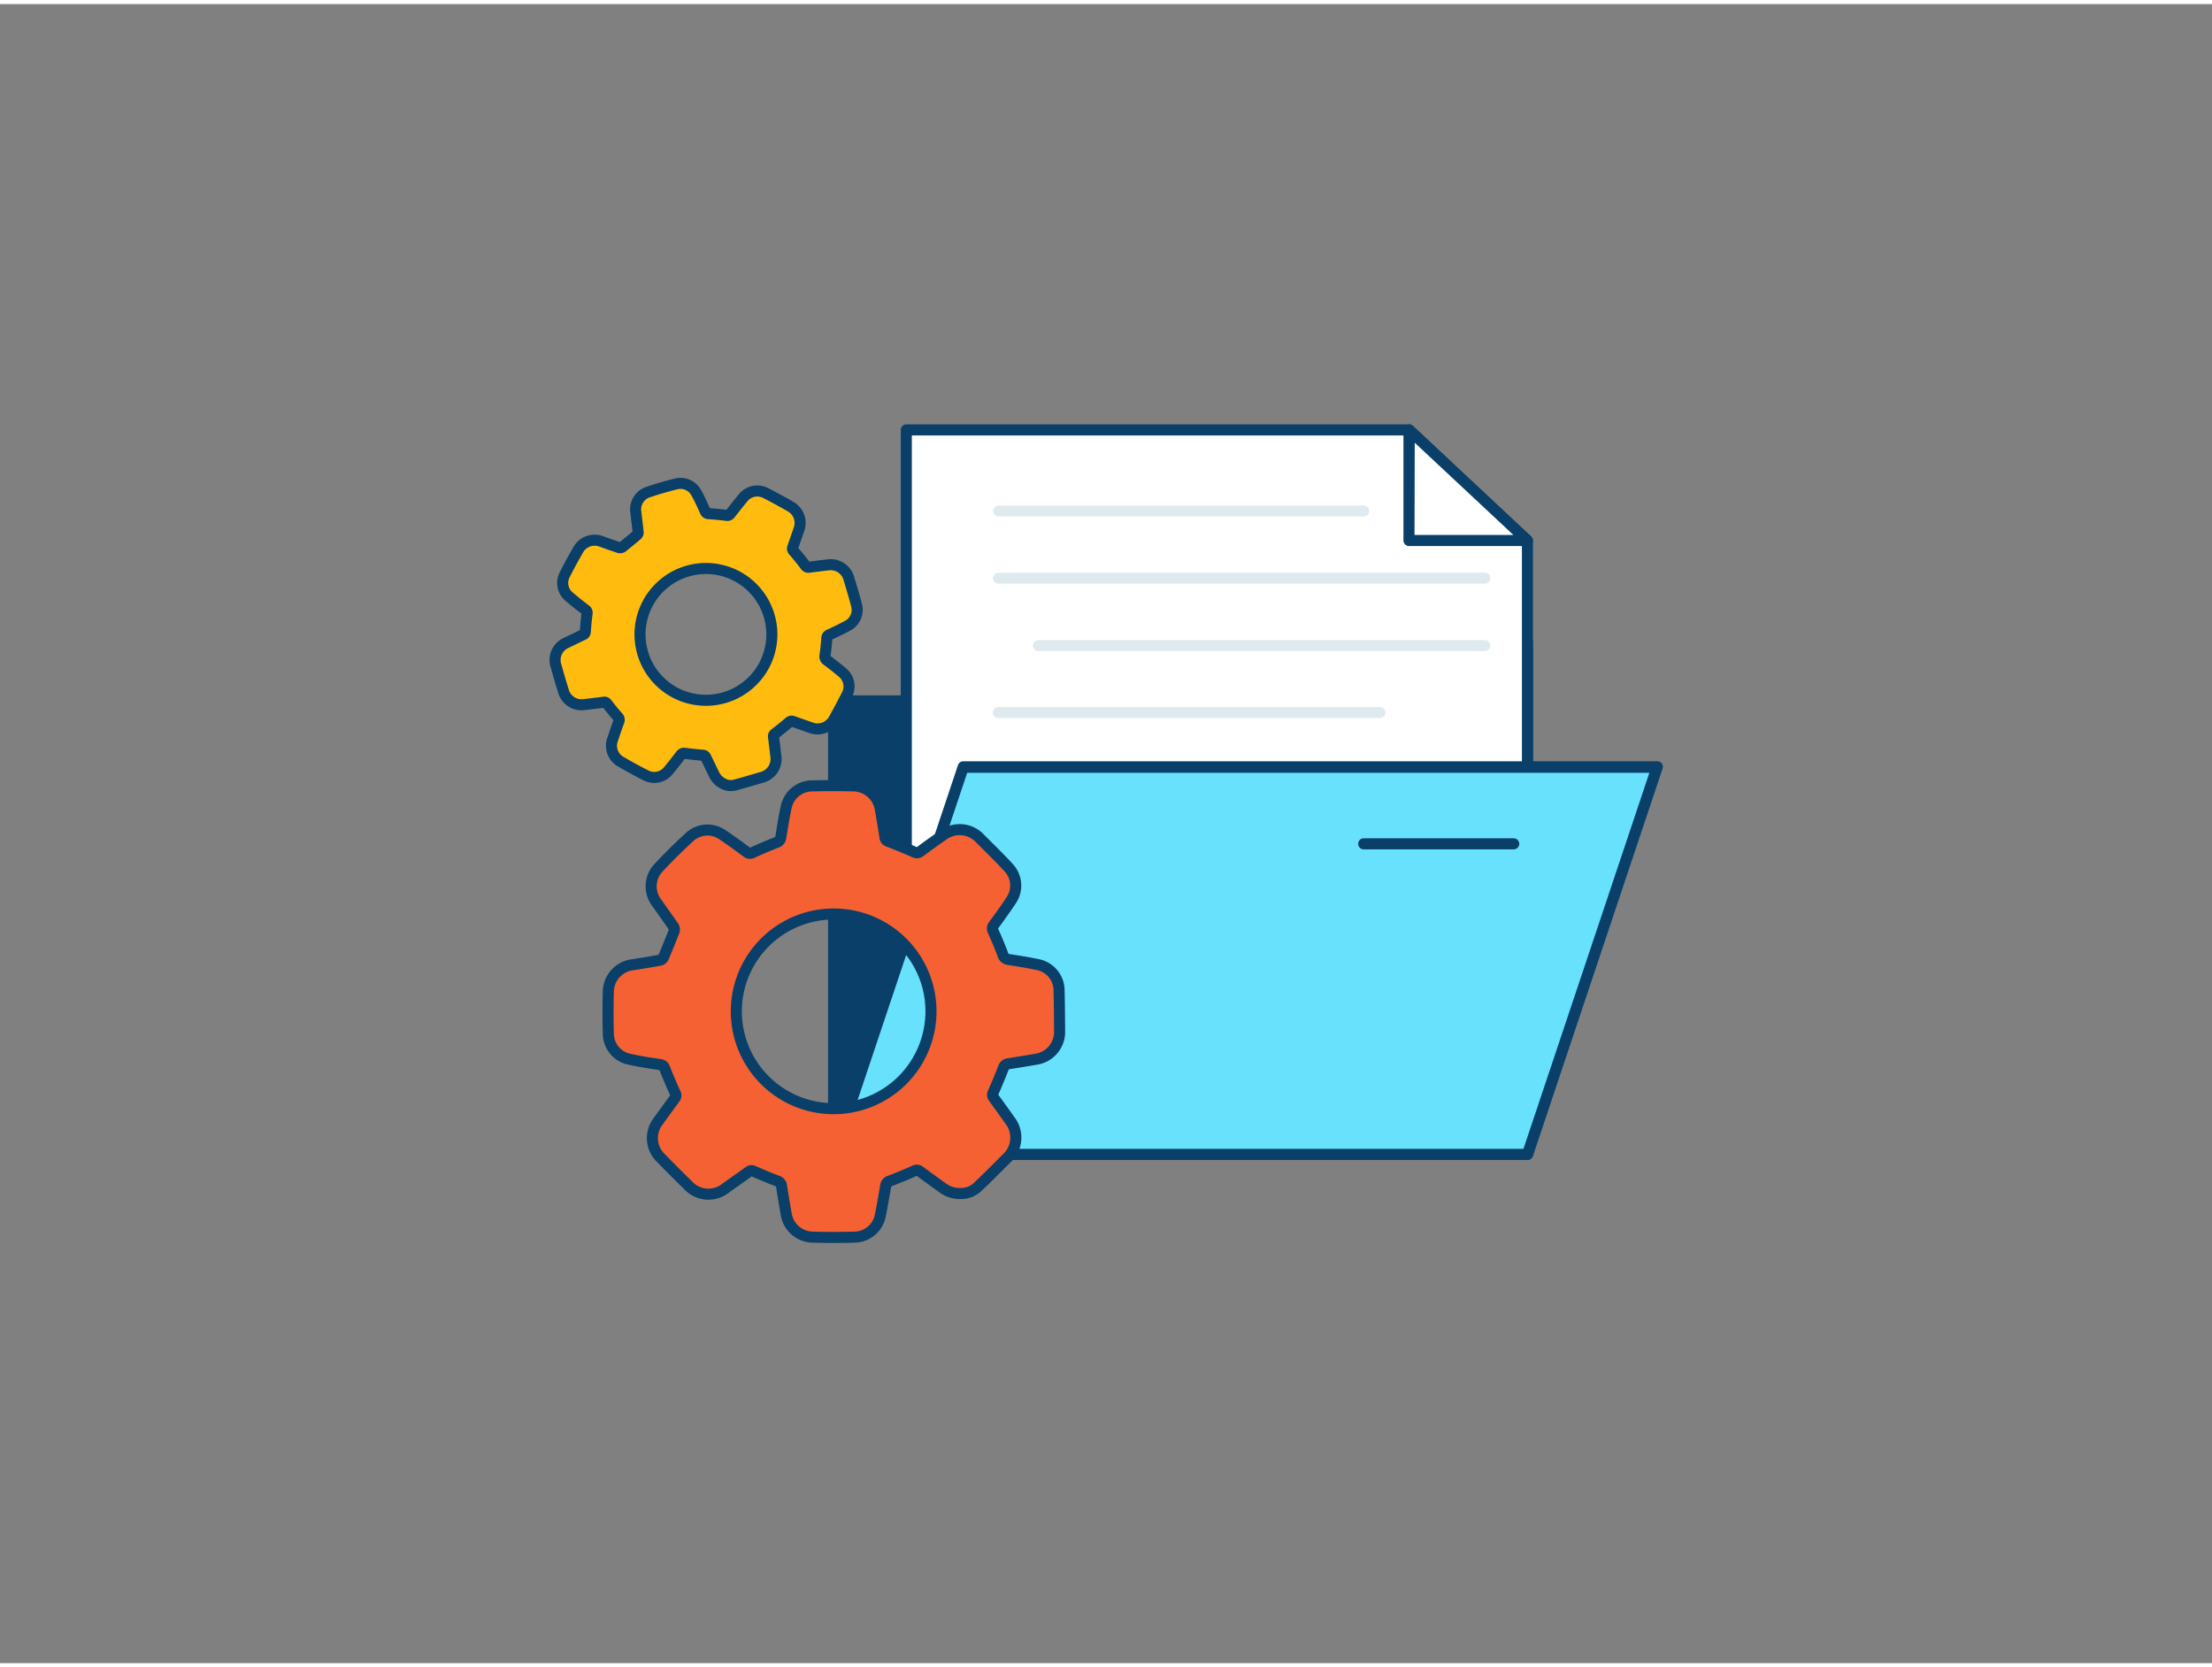 <svg xmlns="http://www.w3.org/2000/svg" viewBox="0 0 400 300" width="406" height="306" class="illustration styles_illustrationTablet__1DWOa"><rect x="0" y="0" width="400" height="300" fill="#808080" stroke="none"/><g id="_516_data_and_settings_outline" data-name="#516_data_and_settings_outline"><polygon points="236.28 126.04 236.28 115.49 276.2 115.49 276.2 126.04 276.2 142.47 276.2 208.03 150.74 208.03 150.74 126.04 236.28 126.04" fill="#093f68"></polygon><path d="M276.21,209H150.74a1,1,0,0,1-1-1V126a1,1,0,0,1,1-1h84.54v-9.55a1,1,0,0,1,1-1h39.93a1,1,0,0,1,1,1V208A1,1,0,0,1,276.21,209Zm-124.47-2H275.21V116.49H237.28V126a1,1,0,0,1-1,1H151.74Z" fill="#093f68"></path><polygon points="163.89 191.3 276.2 191.3 276.2 97.03 254.83 77.02 163.89 77.02 163.89 191.3" fill="#fff"></polygon><path d="M276.21,192.3H163.89a1,1,0,0,1-1-1V77a1,1,0,0,1,1-1h90.94a1,1,0,0,1,.68.27l21.38,20a1,1,0,0,1,.32.74V191.3A1,1,0,0,1,276.21,192.3Zm-111.32-2H275.21V97.46L254.44,78H164.89Z" fill="#093f68"></path><polygon points="150.74 208.03 276.2 208.03 299.65 137.95 174.18 137.95 150.74 208.03" fill="#68e1fd"></polygon><path d="M276.21,209H150.74a1,1,0,0,1-.81-.41,1,1,0,0,1-.14-.91l23.45-70.08a1,1,0,0,1,.94-.68H299.65a1,1,0,0,1,1,1.31l-23.45,70.09A1,1,0,0,1,276.21,209Zm-124.08-2H275.49L298.26,139H174.9Z" fill="#093f68"></path><path d="M273.73,152.85H246.6a1,1,0,0,1,0-2h27.13a1,1,0,0,1,0,2Z" fill="#093f68"></path><polygon points="254.83 77.02 254.79 97.03 276.2 97.03 254.83 77.02" fill="#fff"></polygon><path d="M276.21,98H254.79a1,1,0,0,1-.71-.3,1,1,0,0,1-.29-.71l0-20a1,1,0,0,1,.6-.92,1,1,0,0,1,1.08.19l21.38,20a1,1,0,0,1-.68,1.74Zm-20.42-2h17.88L255.83,79.32Z" fill="#093f68"></path><path d="M191.51,178.19a4.78,4.78,0,0,0-3.69-4.47c-1.78-.38-3.59-.67-5.4-.95a1.2,1.2,0,0,1-1.07-.89c-.53-1.43-1.13-2.85-1.76-4.25a.93.93,0,0,1,.1-1.08c1.09-1.49,2.19-3,3.19-4.53a4.73,4.73,0,0,0-.41-5.78c-1.65-1.81-3.42-3.52-5.15-5.25a5.05,5.05,0,0,0-6.9-.63c-1.36.94-2.7,1.89-4,2.87a.93.93,0,0,1-1.08.11c-1.53-.68-3.07-1.31-4.63-1.91a.92.92,0,0,1-.69-.84c-.26-1.65-.53-3.3-.82-4.94a5,5,0,0,0-4.78-4.28q-3.81-.09-7.62,0a4.83,4.83,0,0,0-4.62,3.78c-.41,1.84-.69,3.72-1,5.59a1,1,0,0,1-.7.83c-1.48.59-3,1.22-4.42,1.88a.86.86,0,0,1-1-.09c-1.47-1.08-2.94-2.17-4.46-3.18a4.75,4.75,0,0,0-5.84.38c-1.93,1.77-3.82,3.62-5.6,5.54a4.89,4.89,0,0,0-.33,6.5c1,1.43,2,2.83,3,4.26a1,1,0,0,1,.08.76q-.93,2.4-1.93,4.76a1,1,0,0,1-.6.5c-1.64.3-3.29.57-4.94.83a5,5,0,0,0-4.43,4.64c-.08,2.65-.08,5.31,0,8a4.76,4.76,0,0,0,3.67,4.42c1.89.43,3.81.72,5.72,1a.9.9,0,0,1,.79.66c.6,1.51,1.24,3,1.9,4.48a.81.81,0,0,1-.09,1c-1,1.37-2,2.73-3,4.13a5,5,0,0,0,.58,6.7c1.59,1.62,3.19,3.23,4.82,4.82a5,5,0,0,0,6.86.52c1.38-1,2.77-1.94,4.13-2.95a.8.8,0,0,1,.91-.07c1.41.61,2.82,1.22,4.26,1.75a1.08,1.08,0,0,1,.78,1c.25,1.62.52,3.25.81,4.87a4.94,4.94,0,0,0,4.56,4.28c2.67.09,5.35.08,8,0a4.8,4.8,0,0,0,4.44-3.73c.39-1.81.67-3.64,1-5.46a1.05,1.05,0,0,1,.76-.95c1.49-.57,3-1.19,4.44-1.84a.85.85,0,0,1,1,.1c1.37,1,2.75,2,4.13,3a5.28,5.28,0,0,0,3.33,1,4.3,4.3,0,0,0,3-1.21c1.75-1.65,3.44-3.37,5.15-5.07a5.08,5.08,0,0,0,.62-7q-1.41-2-2.87-4a.84.84,0,0,1-.1-1c.66-1.49,1.28-3,1.87-4.5a1,1,0,0,1,.86-.68c1.65-.25,3.3-.53,4.94-.81a5,5,0,0,0,4.33-4.73C191.59,183.4,191.58,180.79,191.51,178.19Zm-40.8,21.55a17.6,17.6,0,1,1,17.64-17.57A17.61,17.61,0,0,1,150.71,199.74Z" fill="#f56132" stroke="#093f68" stroke-linecap="round" stroke-linejoin="round" stroke-width="2"></path><g id="ahcQ9Z"><path d="M153.2,124.81a3.24,3.24,0,0,0-.76-3.85c-.93-.81-1.92-1.56-2.9-2.31a.8.8,0,0,1-.35-.88c.15-1,.25-2.06.33-3.1a.62.62,0,0,1,.4-.61c1.14-.54,2.28-1.06,3.37-1.66a3.22,3.22,0,0,0,1.63-3.58c-.4-1.61-.9-3.19-1.37-4.79a3.43,3.43,0,0,0-3.9-2.61c-1.11.12-2.22.26-3.33.41a.65.65,0,0,1-.68-.28q-1-1.35-2.13-2.64a.63.63,0,0,1-.15-.72c.38-1.07.76-2.14,1.12-3.21A3.39,3.39,0,0,0,143,90.89c-1.49-.86-3-1.68-4.54-2.47a3.28,3.28,0,0,0-4,.76c-.84,1-1.61,2-2.4,3a.65.65,0,0,1-.69.27c-1.07-.13-2.16-.23-3.24-.31a.61.61,0,0,1-.58-.38c-.52-1.13-1-2.25-1.62-3.34a3.24,3.24,0,0,0-3.6-1.67c-1.72.43-3.44.92-5.13,1.49A3.31,3.31,0,0,0,115,92c.12,1.17.28,2.34.4,3.51a.64.64,0,0,1-.19.48c-.88.75-1.78,1.49-2.69,2.21a.74.74,0,0,1-.52.1c-1.07-.35-2.14-.73-3.21-1.11a3.39,3.39,0,0,0-4.14,1.34c-.9,1.54-1.76,3.13-2.57,4.73a3.22,3.22,0,0,0,.75,3.82c1,.86,2,1.66,3.07,2.47a.6.6,0,0,1,.26.64c-.14,1.1-.24,2.19-.32,3.29a.56.56,0,0,1-.37.54c-1,.49-2.07,1-3.1,1.5a3.39,3.39,0,0,0-1.82,4.17c.42,1.48.85,3,1.31,4.43a3.39,3.39,0,0,0,3.91,2.53c1.14-.13,2.28-.26,3.42-.41a.52.52,0,0,1,.56.24c.64.82,1.28,1.64,2,2.42a.75.75,0,0,1,.15.85c-.39,1.05-.75,2.11-1.1,3.17a3.31,3.31,0,0,0,1.33,4q2.34,1.38,4.77,2.6a3.25,3.25,0,0,0,3.85-.78c.82-.95,1.57-1.95,2.34-2.94a.73.73,0,0,1,.76-.32c1.07.15,2.16.26,3.24.35a.56.56,0,0,1,.54.37c.49,1,1,2.06,1.5,3.09a3.57,3.57,0,0,0,1.65,1.68,2.92,2.92,0,0,0,2.16.24c1.57-.42,3.14-.89,4.7-1.35a3.44,3.44,0,0,0,2.64-4c-.12-1.11-.26-2.22-.4-3.33a.56.56,0,0,1,.25-.6c.87-.67,1.73-1.36,2.57-2.07a.63.63,0,0,1,.73-.13l3.2,1.12a3.39,3.39,0,0,0,4.11-1.42Q152,127.18,153.2,124.81Zm-31.26-.37a11.92,11.92,0,1,1,16.18-4.75A11.94,11.94,0,0,1,121.94,124.44Z" fill="#ffbc0e" stroke="#093f68" stroke-linecap="round" stroke-linejoin="round" stroke-width="2"></path></g><path d="M246.6,92.66h-66a1,1,0,0,1,0-2h66a1,1,0,0,1,0,2Z" fill="#dfeaef"></path><path d="M268.49,104.81H180.56a1,1,0,0,1,0-2h87.93a1,1,0,0,1,0,2Z" fill="#dfeaef"></path><path d="M268.49,117H187.78a1,1,0,0,1,0-2h80.71a1,1,0,0,1,0,2Z" fill="#dfeaef"></path><path d="M249.53,129.11h-69a1,1,0,0,1,0-2h69a1,1,0,0,1,0,2Z" fill="#dfeaef"></path></g></svg>